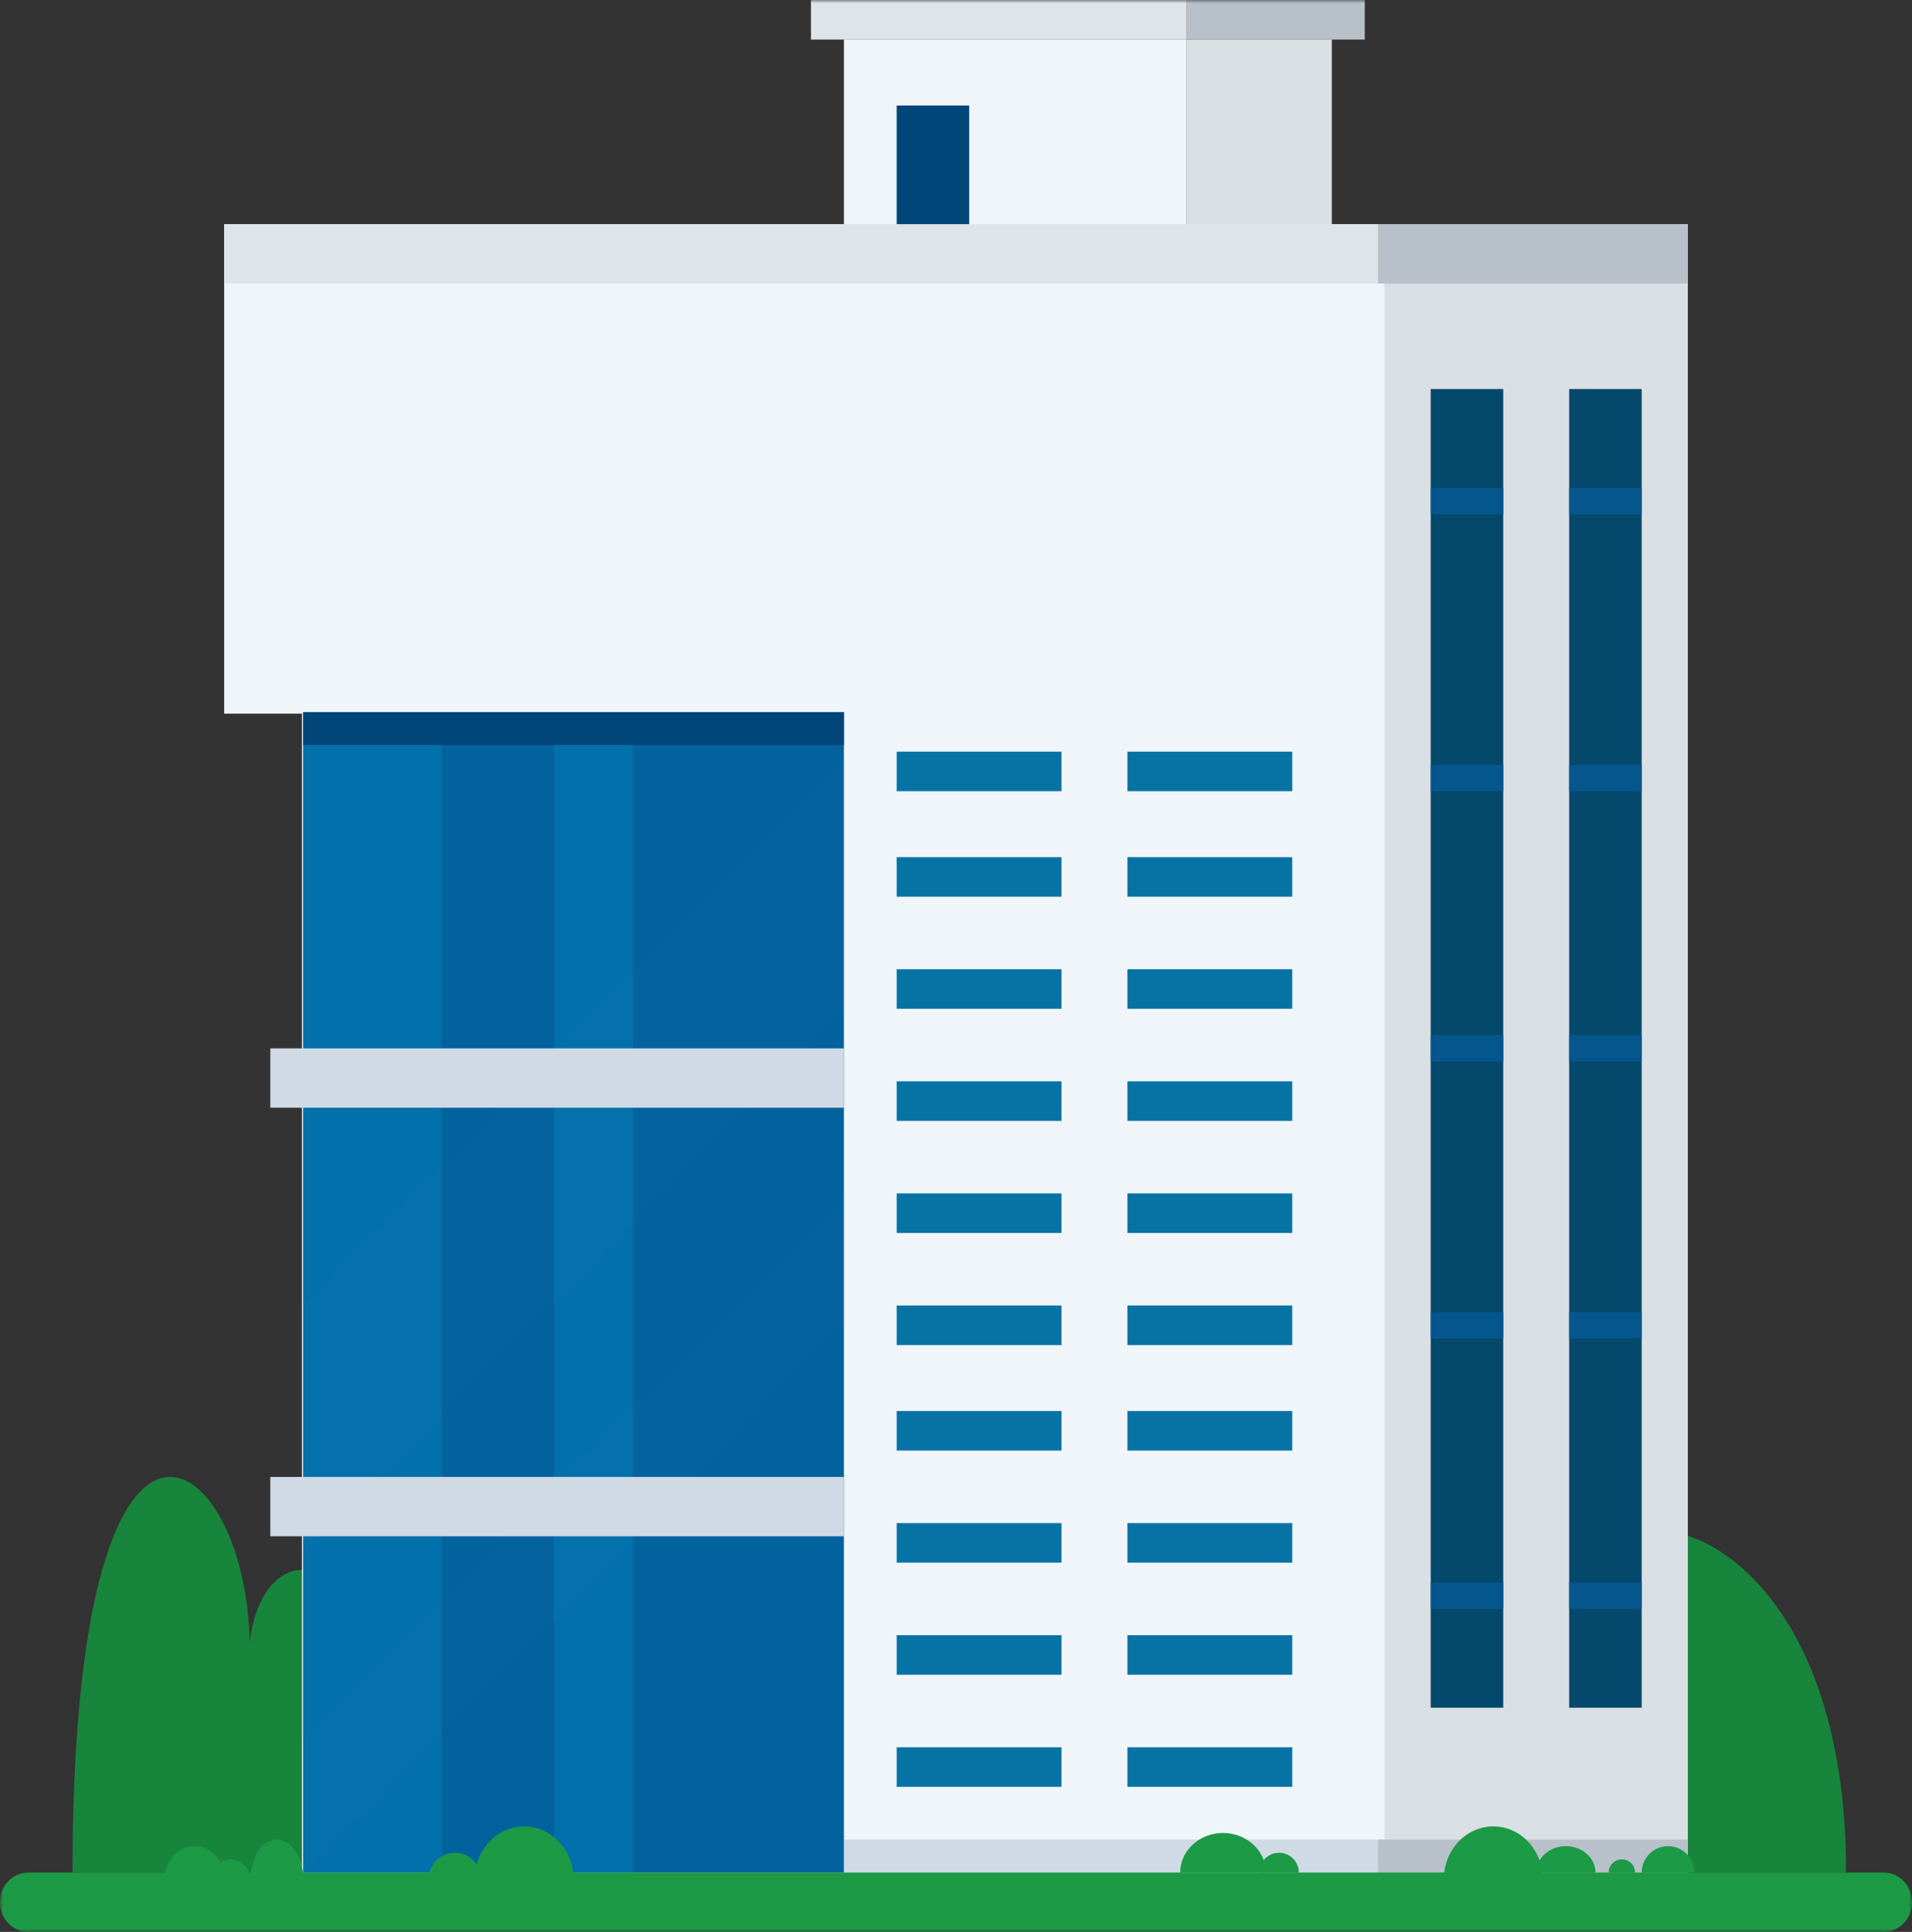 <?xml version="1.0" encoding="UTF-8"?>
<svg width="290px" height="293px" viewBox="0 0 290 293" version="1.1" xmlns="http://www.w3.org/2000/svg" xmlns:xlink="http://www.w3.org/1999/xlink">
    <rect x="0" y="0" width="290" height="293" fill="#333333" stroke="none"/>
    <title>company</title>
    <defs>
        <polygon id="path-1" points="0 293 290 293 290 0 0 0"></polygon>
    </defs>
    <g id="dasboard---client-(company)" stroke="none" stroke-width="1" fill="none" fill-rule="evenodd">
        <g id="Projects-with-menu" transform="translate(-996, -311)">
            <g id="Contact" transform="translate(352, 220)">
                <g id="company" transform="translate(644, 91)">
                    <path d="M280,284 L22.46,284 L11,284 C11,201.526 37.276,218.829 37.875,249.051 C38.956,240.022 43.873,237.376 46.866,238.249 C48.867,238.832 50.463,245.649 50.064,256.501 C52.661,246.516 59.725,232.12 67.148,230.64 C86.829,226.715 94.023,249.398 94.81,265.447 C96.34,263.827 98.163,262.879 100.12,262.879 C102.008,262.879 103.775,263.761 105.272,265.283 C106.985,255.87 112.288,249.013 118.564,249.013 C125.61,249.013 131.421,257.653 132.315,268.84 C134.191,265.863 137.113,263.941 140.4,263.941 C145.069,263.941 149.011,267.822 150.239,273.119 C151.891,272.316 153.901,271.844 156.066,271.844 C156.904,271.844 157.723,271.915 158.504,272.047 C158.206,270.69 158.039,269.228 158.039,267.696 C158.039,260.692 161.492,255.015 165.746,255.015 C169.102,255.015 171.953,258.541 173.015,263.46 C173.756,261.299 174.874,259.919 176.125,259.919 C177.794,259.919 179.231,262.387 179.85,265.901 C180.848,265.063 181.976,264.593 183.17,264.593 C187.208,264.593 190.486,269.978 190.486,276.621 C190.486,276.654 190.482,276.682 190.482,276.709 C194.274,271.204 199.969,267.696 206.338,267.696 C209.712,267.696 212.892,268.686 215.705,270.432 C215.131,263.937 216.401,257.933 219.316,255.163 C222.219,252.405 225.995,253.576 229.119,257.605 C233.213,242.747 242.304,232.408 252.865,232.408 C260.4,232.408 280,244.449 280,284" id="Fill-1" fill="#18853C"></path>
                    <mask id="mask-2" fill="white">
                        <use xlink:href="#path-1"></use>
                    </mask>
                    <g id="Clip-4"></g>
                    <polygon id="Fill-3" fill="#DADFE3" mask="url(#mask-2)" points="209 285 256 285 256 34 209 34"></polygon>
                    <polygon id="Fill-5" fill="#F0F5F9" mask="url(#mask-2)" points="210 34 34 34 34 108.239 45.796 108.239 45.796 285 210 285"></polygon>
                    <polygon id="Fill-6" fill="#DFE4E8" mask="url(#mask-2)" points="34 43 210 43 210 34 34 34"></polygon>
                    <polygon id="Fill-7" fill="#B8C0C9" mask="url(#mask-2)" points="209 43 256 43 256 34 209 34"></polygon>
                    <polygon id="Fill-8" fill="#D0DAE4" mask="url(#mask-2)" points="128 285 210 285 210 279 128 279"></polygon>
                    <polygon id="Fill-9" fill="#B8C0C9" mask="url(#mask-2)" points="209 285 256 285 256 279 209 279"></polygon>
                    <polygon id="Fill-10" fill="#02629E" mask="url(#mask-2)" points="46 284 128 284 128 108 46 108"></polygon>
                    <polygon id="Fill-11" fill="#0270AB" mask="url(#mask-2)" points="46 284 67 284 67 108 46 108"></polygon>
                    <polygon id="Fill-12" fill="#0270AB" mask="url(#mask-2)" points="84 284 96 284 96 108 84 108"></polygon>
                    <polygon id="Fill-13" fill="#004679" mask="url(#mask-2)" points="46 113 128 113 128 108 46 108"></polygon>
                    <polygon id="Fill-14" fill="#F0F5F9" opacity="0.1" mask="url(#mask-2)" points="128 153.082 46 236 46 197.918 128 115"></polygon>
                    <polygon id="Fill-15" fill="#F0F5F9" opacity="0.1" mask="url(#mask-2)" points="128 201.097 46 284 46 263.903 128 181"></polygon>
                    <polygon id="Fill-16" fill="#D0DAE4" mask="url(#mask-2)" points="41 168 128 168 128 159 41 159"></polygon>
                    <polygon id="Fill-17" fill="#D0DAE4" mask="url(#mask-2)" points="41 233 128 233 128 224 41 224"></polygon>
                    <polygon id="Fill-18" fill="#04486B" mask="url(#mask-2)" points="217 259 228 259 228 59 217 59"></polygon>
                    <polygon id="Fill-19" fill="#05568D" mask="url(#mask-2)" points="217 78 228 78 228 74 217 74"></polygon>
                    <polygon id="Fill-20" fill="#05568D" mask="url(#mask-2)" points="217 120 228 120 228 116 217 116"></polygon>
                    <polygon id="Fill-21" fill="#05568D" mask="url(#mask-2)" points="217 161 228 161 228 157 217 157"></polygon>
                    <polygon id="Fill-22" fill="#05568D" mask="url(#mask-2)" points="217 203 228 203 228 199 217 199"></polygon>
                    <polygon id="Fill-23" fill="#05568D" mask="url(#mask-2)" points="217 244 228 244 228 240 217 240"></polygon>
                    <polygon id="Fill-24" fill="#04486B" mask="url(#mask-2)" points="238 259 249 259 249 59 238 59"></polygon>
                    <polygon id="Fill-25" fill="#05568D" mask="url(#mask-2)" points="238 78 249 78 249 74 238 74"></polygon>
                    <polygon id="Fill-26" fill="#05568D" mask="url(#mask-2)" points="238 120 249 120 249 116 238 116"></polygon>
                    <polygon id="Fill-27" fill="#05568D" mask="url(#mask-2)" points="238 161 249 161 249 157 238 157"></polygon>
                    <polygon id="Fill-28" fill="#05568D" mask="url(#mask-2)" points="238 203 249 203 249 199 238 199"></polygon>
                    <polygon id="Fill-29" fill="#05568D" mask="url(#mask-2)" points="238 244 249 244 249 240 238 240"></polygon>
                    <polygon id="Fill-30" fill="#F0F5F9" mask="url(#mask-2)" points="128 34 180 34 180 6 128 6"></polygon>
                    <polygon id="Fill-31" fill="#DADFE3" mask="url(#mask-2)" points="180 34 202 34 202 6 180 6"></polygon>
                    <polygon id="Fill-32" fill="#DFE4E8" mask="url(#mask-2)" points="123 6 180 6 180 0 123 0"></polygon>
                    <polygon id="Fill-33" fill="#B8C0C9" mask="url(#mask-2)" points="180 6 207 6 207 0 180 0"></polygon>
                    <polygon id="Fill-34" fill="#004679" mask="url(#mask-2)" points="136 34 147 34 147 16 136 16"></polygon>
                    <polygon id="Fill-35" fill="#0773A4" mask="url(#mask-2)" points="136 120 161 120 161 114 136 114"></polygon>
                    <polygon id="Fill-36" fill="#0773A4" mask="url(#mask-2)" points="136 136 161 136 161 130 136 130"></polygon>
                    <polygon id="Fill-37" fill="#0773A4" mask="url(#mask-2)" points="136 153 161 153 161 147 136 147"></polygon>
                    <polygon id="Fill-38" fill="#0773A4" mask="url(#mask-2)" points="136 170 161 170 161 164 136 164"></polygon>
                    <polygon id="Fill-39" fill="#0773A4" mask="url(#mask-2)" points="136 187 161 187 161 181 136 181"></polygon>
                    <polygon id="Fill-40" fill="#0773A4" mask="url(#mask-2)" points="136 204 161 204 161 198 136 198"></polygon>
                    <polygon id="Fill-41" fill="#0773A4" mask="url(#mask-2)" points="136 220 161 220 161 214 136 214"></polygon>
                    <polygon id="Fill-42" fill="#0773A4" mask="url(#mask-2)" points="136 237 161 237 161 231 136 231"></polygon>
                    <polygon id="Fill-43" fill="#0773A4" mask="url(#mask-2)" points="136 254 161 254 161 248 136 248"></polygon>
                    <polygon id="Fill-44" fill="#0773A4" mask="url(#mask-2)" points="136 271 161 271 161 265 136 265"></polygon>
                    <polygon id="Fill-45" fill="#0773A4" mask="url(#mask-2)" points="171 120 196 120 196 114 171 114"></polygon>
                    <polygon id="Fill-46" fill="#0773A4" mask="url(#mask-2)" points="171 136 196 136 196 130 171 130"></polygon>
                    <polygon id="Fill-47" fill="#0773A4" mask="url(#mask-2)" points="171 153 196 153 196 147 171 147"></polygon>
                    <polygon id="Fill-48" fill="#0773A4" mask="url(#mask-2)" points="171 170 196 170 196 164 171 164"></polygon>
                    <polygon id="Fill-49" fill="#0773A4" mask="url(#mask-2)" points="171 187 196 187 196 181 171 181"></polygon>
                    <polygon id="Fill-50" fill="#0773A4" mask="url(#mask-2)" points="171 204 196 204 196 198 171 198"></polygon>
                    <polygon id="Fill-51" fill="#0773A4" mask="url(#mask-2)" points="171 220 196 220 196 214 171 214"></polygon>
                    <polygon id="Fill-52" fill="#0773A4" mask="url(#mask-2)" points="171 237 196 237 196 231 171 231"></polygon>
                    <polygon id="Fill-53" fill="#0773A4" mask="url(#mask-2)" points="171 254 196 254 196 248 171 248"></polygon>
                    <polygon id="Fill-54" fill="#0773A4" mask="url(#mask-2)" points="171 271 196 271 196 265 171 265"></polygon>
                    <path d="M285.74,293 L4.26,293 C1.907,293 0,290.986 0,288.5 C0,286.016 1.907,284 4.26,284 L285.74,284 C288.092,284 290,286.016 290,288.5 C290,290.986 288.092,293 285.74,293" id="Fill-55" fill="#1C9A46" mask="url(#mask-2)"></path>
                    <path d="M226.5,277 C222.357,277 219,280.581 219,285 L234,285 C234,280.581 230.643,277 226.5,277" id="Fill-56" fill="#1C9A46" mask="url(#mask-2)"></path>
                    <path d="M237.5,280 C235.015,280 233,281.791 233,284 L242,284 C242,281.791 239.985,280 237.5,280" id="Fill-57" fill="#1C9A46" mask="url(#mask-2)"></path>
                    <path d="M246,282 C244.896,282 244,282.896 244,284 L248,284 C248,282.896 247.104,282 246,282" id="Fill-58" fill="#1C9A46" mask="url(#mask-2)"></path>
                    <path d="M253,280 C250.791,280 249,281.791 249,284 L257,284 C257,281.791 255.209,280 253,280" id="Fill-59" fill="#1C9A46" mask="url(#mask-2)"></path>
                    <path d="M29.501,280 C27.015,280 25,282.238 25,285 L34,285 C34,282.238 31.986,280 29.501,280" id="Fill-60" fill="#1C9A46" mask="url(#mask-2)"></path>
                    <path d="M35,282 C33.343,282 32,283.343 32,285 L38,285 C38,283.343 36.657,282 35,282" id="Fill-61" fill="#1C9A46" mask="url(#mask-2)"></path>
                    <path d="M42,279 C39.791,279 38,281.687 38,285 L46,285 C46,281.687 44.209,279 42,279" id="Fill-62" fill="#1C9A46" mask="url(#mask-2)"></path>
                    <path d="M79.5,277 C83.643,277 87,280.582 87,285 L72,285 C72,280.582 75.357,277 79.5,277" id="Fill-63" fill="#1C9A46" mask="url(#mask-2)"></path>
                    <path d="M69,281 C71.21,281 73,282.79 73,285 L65,285 C65,282.79 66.79,281 69,281" id="Fill-64" fill="#1C9A46" mask="url(#mask-2)"></path>
                    <path d="M185.5,278 C181.91,278 179,280.686 179,284 L192,284 C192,280.686 189.089,278 185.5,278" id="Fill-65" fill="#1C9A46" mask="url(#mask-2)"></path>
                    <path d="M194,281 C192.344,281 191,282.344 191,284 L197,284 C197,282.344 195.656,281 194,281" id="Fill-66" fill="#1C9A46" mask="url(#mask-2)"></path>
                </g>
            </g>
        </g>
    </g>
</svg>